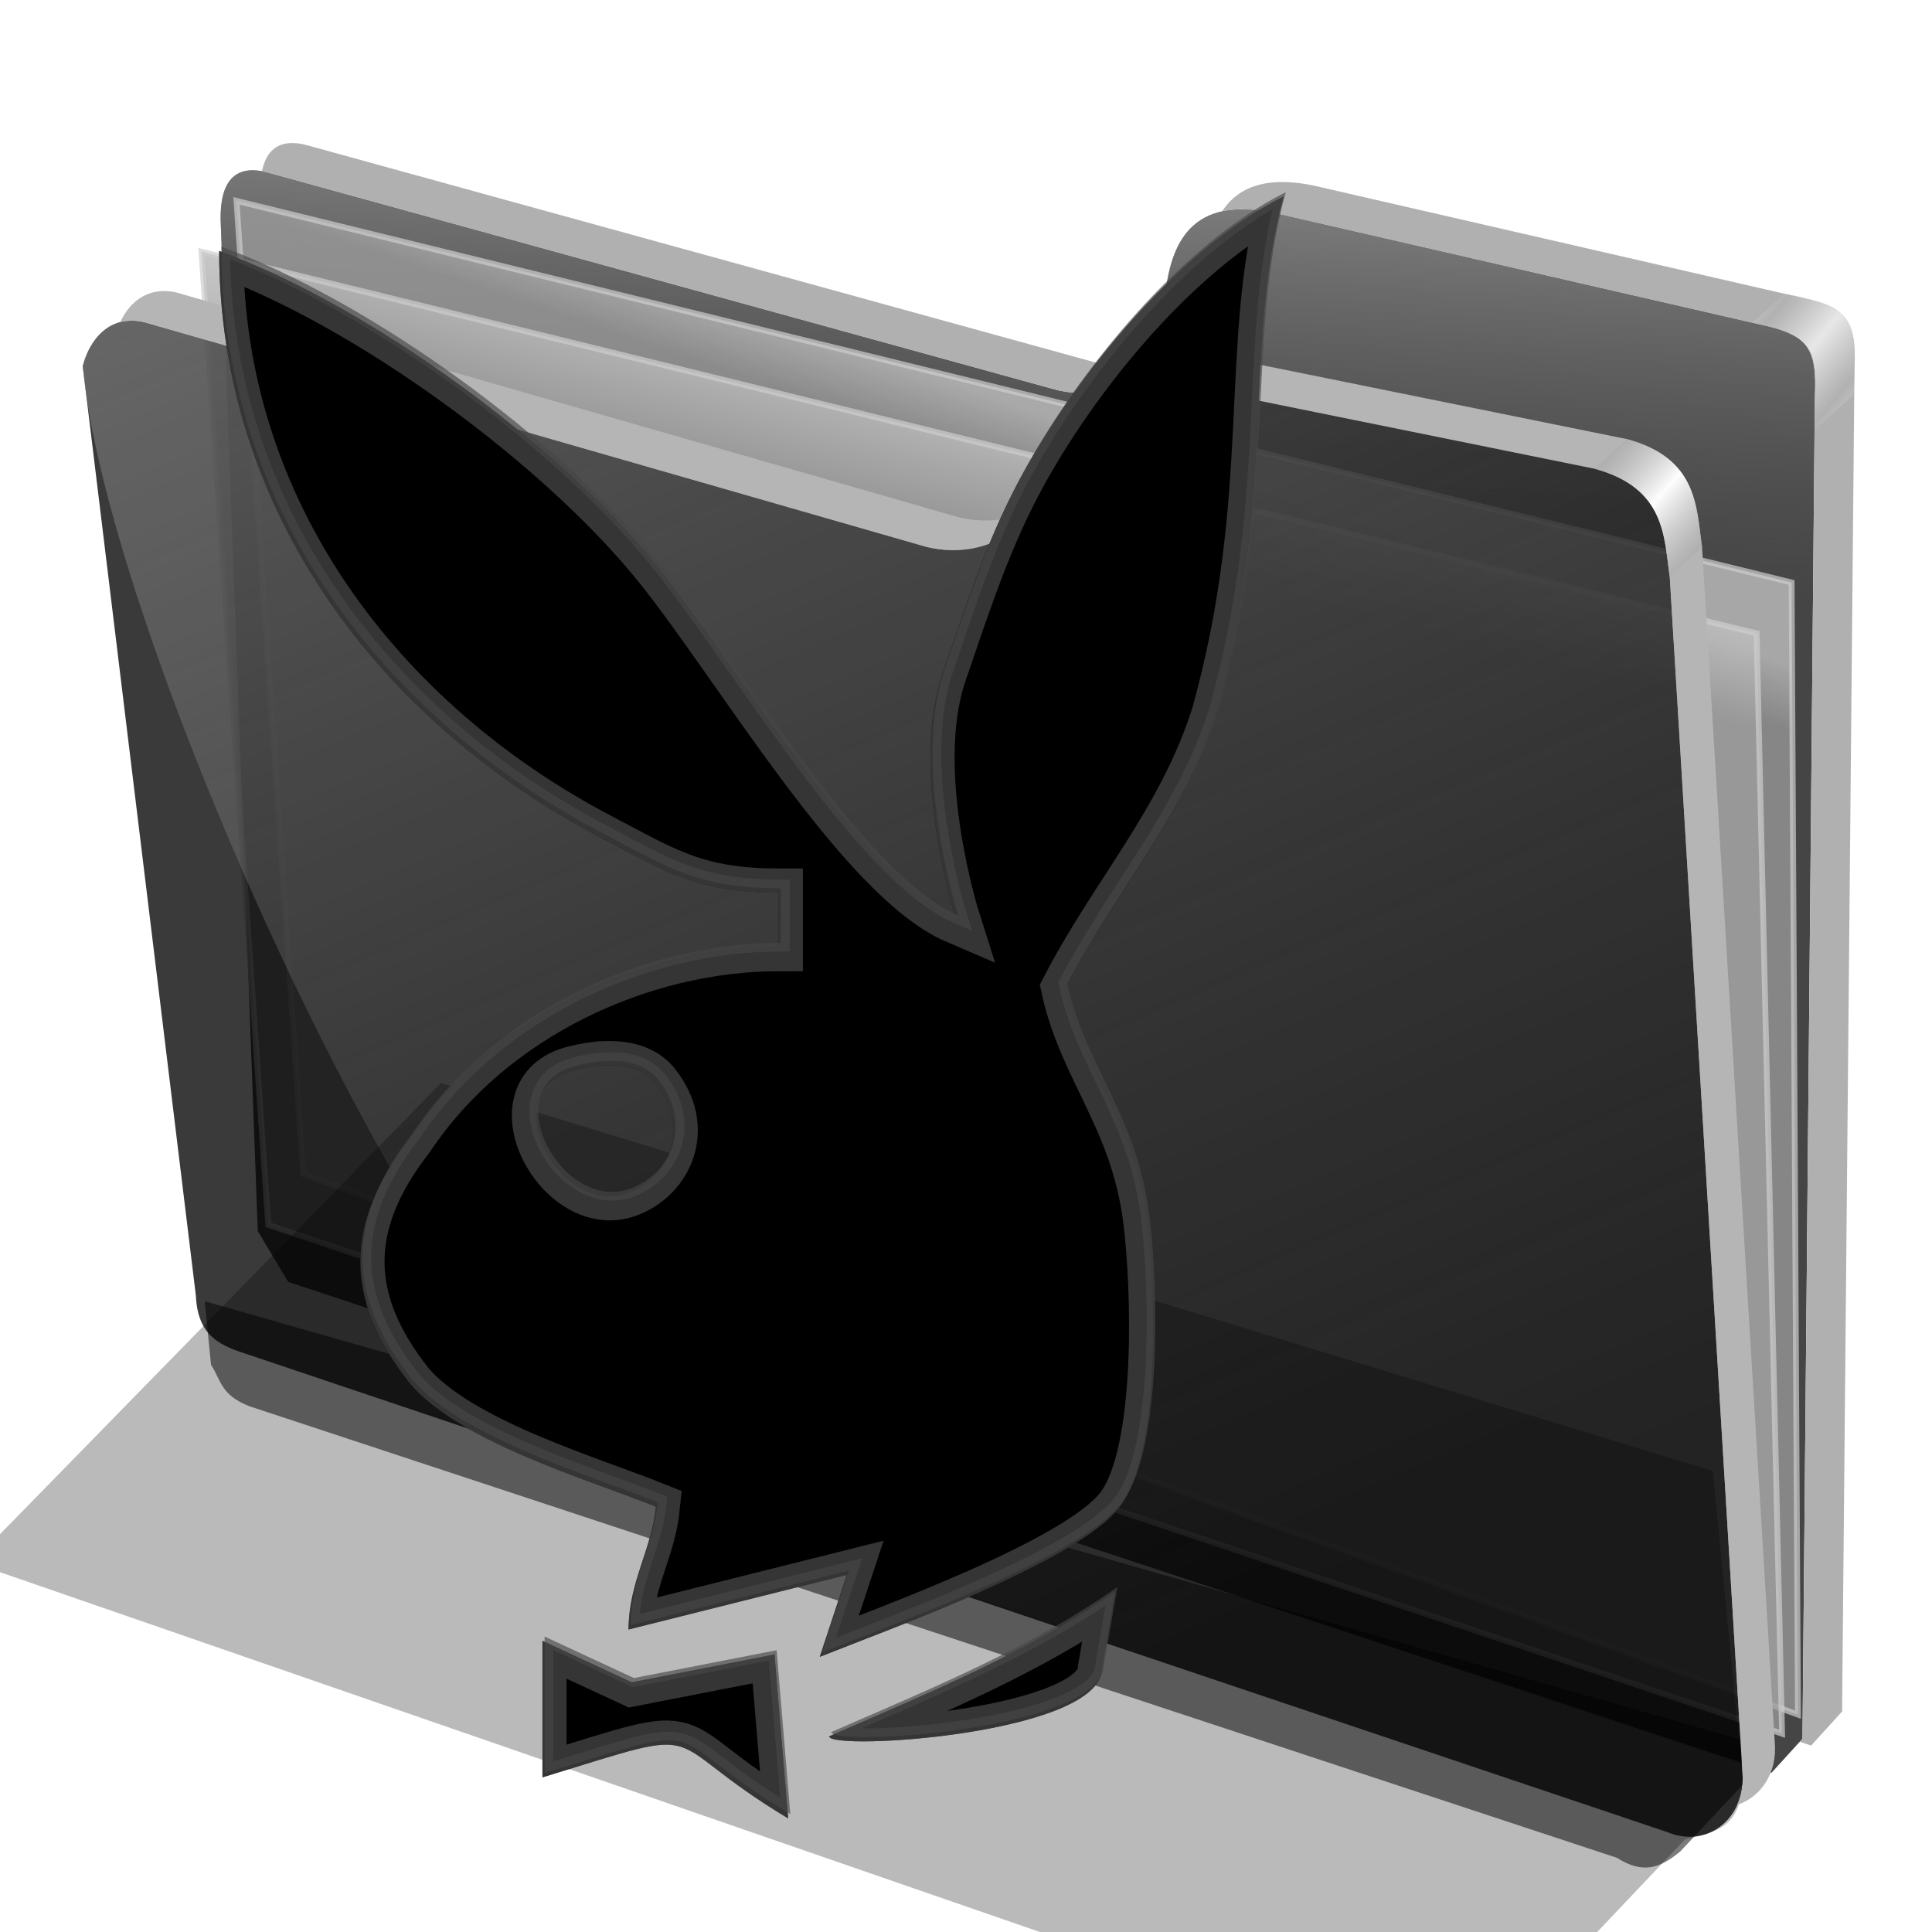 <?xml version="1.0" encoding="UTF-8" standalone="no"?>
<svg
   xmlns:dc="http://purl.org/dc/elements/1.1/"
   xmlns:cc="http://creativecommons.org/ns#"
   xmlns:rdf="http://www.w3.org/1999/02/22-rdf-syntax-ns#"
   xmlns:svg="http://www.w3.org/2000/svg"
   xmlns="http://www.w3.org/2000/svg"
   xmlns:xlink="http://www.w3.org/1999/xlink"
   xmlns:sodipodi="http://sodipodi.sourceforge.net/DTD/sodipodi-0.dtd"
   xmlns:inkscape="http://www.inkscape.org/namespaces/inkscape"
   width="256"
   height="256"
   viewBox="0 0 204.825 204.825"
   id="svg1916"
   sodipodi:version="0.32"
   inkscape:version="0.91 r13725"
   sodipodi:docname="folder-pictures-x.svg"
   version="1.1">
  <defs
     id="defs1920">
    <filter
       inkscape:collect="always"
       id="filter3966">
      <feGaussianBlur
         inkscape:collect="always"
         stdDeviation="5.34"
         id="feGaussianBlur3968" />
    </filter>
    <clipPath
       clipPathUnits="userSpaceOnUse"
       id="clipPath3972">
      <path
         d="m -40.281,25.844 c -14.47,7.235 -28.921,25.312 -36.156,39.781 -3.617,7.235 -6.24,15.208 -9.062,23.5 -4.412,12.96 1.812,32.562 1.812,32.562 -12.661,-5.426 -29.269,-34.093 -39.781,-47.031 -13.001,-16.001 -37.979,-34.359 -57.875,-41.594 0,34.365 21.257,62.398 50.625,77.781 8.615,4.513 12.679,7.25 23.531,7.25 l 0,7.219 c -18.087,0 -37.992,9.034 -48.844,25.312 -8.804,11.299 -8.786,21.519 0,32.562 6.628,7.732 23.519,12.664 32.562,16.281 -0.577,5.82 -3.564,9.882 -3.625,16.281 l 28.938,-7.25 -3.594,10.875 c 9.044,-3.617 34.355,-12.671 39.781,-19.906 5.426,-7.235 4.761,-28.997 3.625,-37.969 -1.707,-13.474 -8.538,-19.925 -10.875,-30.75 6.606,-12.717 15.446,-22.166 19.906,-36.188 8.123,-29.191 3.605,-48.823 9.031,-68.719 z m -89.75,115.125 c 2.498,-0.068 5.002,0.487 6.562,2.438 4.738,5.922 1.728,12.461 -3.625,14.469 -9.116,3.419 -18.212,-13.533 -7.219,-16.281 1.304,-0.326 2.783,-0.584 4.281,-0.625 z m 67.438,69.719 c -11.232,7.878 -23.29,12.859 -37.906,19.219 0,1.969 36.156,-0.254 36.156,-9.031 l 1.75,-10.188 z M -138.5,217.25 l 0,18.094 c 23.513,-7.235 14.475,-5.415 32.562,5.438 L -107.75,219.062 -126.656,222.75 -138.5,217.25 z"
         id="path3974"
         inkscape:connector-curvature="0"
         fill="#ffffff"
         filter="url(#filter3966)"
         stroke="none"
         fill-opacity="1" />
    </clipPath>
    <linearGradient
       inkscape:collect="always"
       id="linearGradient4167">
      <stop
         id="stop4169"
         stop-color="#adadad"
         stop-opacity="0.624" />
      <stop
         offset="1"
         id="stop4171"
         stop-color="#ffffff"
         stop-opacity="0.973" />
    </linearGradient>
    <linearGradient
       id="linearGradient4223"
       inkscape:collect="always">
      <stop
         id="stop4225"
         stop-color="#bebebe"
         stop-opacity="0.803" />
      <stop
         id="stop4227"
         offset="1"
         stop-color="#9f9f9f"
         stop-opacity="0.732" />
    </linearGradient>
    <linearGradient
       id="linearGradient4211"
       inkscape:collect="always">
      <stop
         id="stop4213"
         stop-color="#9f9f9f"
         stop-opacity="0.634" />
      <stop
         id="stop4215"
         offset="1"
         stop-color="#696969"
         stop-opacity="0" />
    </linearGradient>
    <linearGradient
       id="linearGradient4171"
       inkscape:collect="always">
      <stop
         id="stop4173"
         stop-color="#b2b2b2"
         stop-opacity="0.624" />
      <stop
         id="stop4175"
         offset="1"
         stop-color="#ffffff"
         stop-opacity="0.698" />
    </linearGradient>
    <linearGradient
       id="linearGradient4142"
       inkscape:collect="always">
      <stop
         id="stop4144"
         stop-color="#909090"
         stop-opacity="0.519" />
      <stop
         id="stop4146"
         offset="1"
         stop-color="#696969"
         stop-opacity="0" />
    </linearGradient>
    <linearGradient
       gradientUnits="userSpaceOnUse"
       y2="324.36"
       x2="278.75"
       y1="63.25"
       x1="165.74"
       id="linearGradient4148"
       xlink:href="#linearGradient4142"
       inkscape:collect="always" />
    <filter
       height="1.1"
       y="-0.05"
       width="1.056"
       x="-0.028"
       id="filter4160"
       inkscape:collect="always"
       color-interpolation-filters="sRGB">
      <feGaussianBlur
         id="feGaussianBlur4162"
         stdDeviation="3.563"
         inkscape:collect="always" />
    </filter>
    <linearGradient
       spreadMethod="reflect"
       gradientUnits="userSpaceOnUse"
       y2="114.16"
       x2="387.93"
       y1="106.85"
       x1="379.78"
       id="linearGradient4177"
       xlink:href="#linearGradient4167"
       inkscape:collect="always" />
    <linearGradient
       gradientTransform="translate(26.809,-26.383)"
       y2="114.16"
       x2="387.93"
       y1="108.46"
       x1="381.27"
       spreadMethod="reflect"
       gradientUnits="userSpaceOnUse"
       id="linearGradient4207"
       xlink:href="#linearGradient4171"
       inkscape:collect="always" />
    <linearGradient
       gradientUnits="userSpaceOnUse"
       y2="125.1"
       x2="281.1"
       y1="61.711"
       x1="284.7"
       id="linearGradient4217"
       xlink:href="#linearGradient4211"
       inkscape:collect="always" />
    <linearGradient
       gradientUnits="userSpaceOnUse"
       y2="103.09"
       x2="255.7"
       y1="93.26"
       x1="259.02"
       id="linearGradient4229"
       xlink:href="#linearGradient4223"
       inkscape:collect="always" />
    <linearGradient
       gradientUnits="userSpaceOnUse"
       y2="117.29"
       x2="258.99"
       y1="102.54"
       x1="262.84"
       id="linearGradient4237"
       xlink:href="#linearGradient4223"
       inkscape:collect="always" />
    <filter
       height="1.136"
       y="-0.068"
       width="1.049"
       x="-0.024"
       id="filter4257"
       inkscape:collect="always"
       color-interpolation-filters="sRGB">
      <feGaussianBlur
         id="feGaussianBlur4259"
         stdDeviation="2.754"
         inkscape:collect="always" />
    </filter>
  </defs>
  <sodipodi:namedview
     inkscape:window-height="1056"
     inkscape:window-width="1920"
     inkscape:pageshadow="2"
     inkscape:pageopacity="0.0"
     guidetolerance="10.0"
     gridtolerance="10.0"
     objecttolerance="10.0"
     borderopacity="1.0"
     bordercolor="#666666"
     pagecolor="#ffffff"
     id="base"
     inkscape:zoom="3.5234375"
     inkscape:cx="128"
     inkscape:cy="116.64745"
     inkscape:window-x="0"
     inkscape:window-y="0"
     inkscape:current-layer="svg1916"
     showgrid="false"
     inkscape:window-maximized="1" />
  <g
     transform="matrix(0.617,0,0,0.617,-62.927,-18.355)"
     id="g4261">
    <path
       d="m 137.158,253.333 1.093,10.929 c 1.695,2.564 1.625,5.182 6.557,7.104 l 234.99,77.596 c 4.362,2.76 7.274,1.936 10.911,-1.093 l 16.393,-17.486 z"
       id="path4239"
       inkscape:connector-curvature="0"
       sodipodi:nodetypes="ccccccc"
       stroke-opacity="1"
       fill="#000000"
       filter="url(#filter4257)"
       fill-rule="evenodd"
       stroke="none"
       stroke-linejoin="miter"
       fill-opacity="0.514"
       stroke-linecap="butt"
       stroke-width="1" />
    <path
       d="M 146.277,241.277 139.894,67.34 c -0.054,-6.438 2.499,-9.417 7.979,-7.979 l 135.106,37.234 c 8.126,2.326 17.809,-1.267 19.149,-15.426 0.936,-9.894 4.671,-17.67 18.617,-14.894 l 85.638,19.681 c 6.411,1.511 7.818,4.448 7.447,11.702 l -2.128,230.851 -5.319,5.851 -254.867,-84.342 z"
       id="path4198"
       inkscape:connector-curvature="0"
       sodipodi:nodetypes="ccccsccccccc"
       stroke-opacity="1"
       fill="#000000"
       fill-rule="evenodd"
       stroke="none"
       stroke-linejoin="miter"
       fill-opacity="0.73"
       stroke-linecap="butt"
       stroke-width="1" />
    <path
       sodipodi:nodetypes="ccccsccccccc"
       inkscape:connector-curvature="0"
       id="path4209"
       d="M 146.277,241.277 139.894,67.34 c -0.054,-6.438 2.499,-9.417 7.979,-7.979 l 135.106,37.234 c 8.126,2.326 17.809,-1.267 19.149,-15.426 0.936,-9.894 4.671,-17.67 18.617,-14.894 l 85.638,19.681 c 6.411,1.511 7.818,4.448 7.447,11.702 l -2.128,230.851 -5.319,5.851 -254.867,-84.342 z"
       stroke-opacity="1"
       fill="url(#linearGradient4217)"
       fill-rule="evenodd"
       stroke="none"
       stroke-linejoin="miter"
       fill-opacity="1"
       stroke-linecap="butt"
       stroke-width="1" />
    <path
       inkscape:connector-curvature="0"
       id="path4221"
       d="m 142.623,64.262 267.213,65.574 1.093,194.536 -256.831,-92.896 z"
       sodipodi:nodetypes="ccccc"
       stroke-opacity="0.705"
       fill="url(#linearGradient4229)"
       fill-rule="evenodd"
       stroke="#cecece"
       stroke-linejoin="miter"
       fill-opacity="1"
       stroke-linecap="butt"
       stroke-width="1" />
    <path
       d="m 136.612,73.005 267.213,65.574 4.372,189.071 -260.109,-87.432 z"
       id="path4219"
       inkscape:connector-curvature="0"
       stroke-opacity="0.705"
       fill="url(#linearGradient4237)"
       fill-rule="evenodd"
       stroke="#cecece"
       stroke-linejoin="miter"
       fill-opacity="1"
       stroke-linecap="butt"
       stroke-width="1" />
    <path
       d="m 116.204,92.685 c 1.132,-4.541 4.635,-9.034 10.687,-7.545 L 261.111,123.704 c 6.481,1.636 16.363,0.332 20.833,-11.111 4.009,-10.262 10.874,-18.78 25.463,-16.204 l 68.519,13.889 c 12.253,3.29 11.967,11.681 12.963,18.519 l 12.5,205.556 c 0.65,7.443 -5.751,13.213 -12.963,10.185 L 144.907,262.593 c -4.922,-1.559 -8.94,-3.097 -9.259,-10.185 z"
       id="path4138"
       inkscape:connector-curvature="0"
       sodipodi:nodetypes="cccscccccccc"
       stroke-opacity="1"
       fill="#000000"
       fill-rule="evenodd"
       stroke="none"
       stroke-linejoin="miter"
       fill-opacity="0.77"
       stroke-linecap="butt"
       stroke-width="1" />
    <path
       sodipodi:nodetypes="cccsccccccc"
       inkscape:connector-curvature="0"
       id="path4140"
       d="m 116.204,92.685 c 1.132,-4.541 4.635,-9.034 10.687,-7.545 L 261.111,123.704 c 6.481,1.636 16.363,0.332 20.833,-11.111 4.009,-10.262 10.874,-18.78 25.463,-16.204 l 68.519,13.889 c 12.253,3.29 11.967,11.681 12.963,18.519 l 12.5,205.556 c 0.65,7.443 -5.751,13.213 -12.963,10.185 L 209.722,283.889 C 173.765,257.83 120.359,138.216 116.204,92.685 Z"
       stroke-opacity="1"
       fill="url(#linearGradient4148)"
       fill-rule="evenodd"
       stroke="none"
       stroke-linejoin="miter"
       fill-opacity="1"
       stroke-linecap="butt"
       stroke-width="1" />
    <path
       d="m 177.778,215.833 -80.556,82.407 255.556,88.426 38.75,-40.871 c 4.635,-1.302 9.968,-1.381 9.861,-10.981 L 396.296,282.5 Z"
       id="path4150"
       inkscape:connector-curvature="0"
       sodipodi:nodetypes="ccccccc"
       stroke-opacity="1"
       fill="#000000"
       filter="url(#filter4160)"
       fill-rule="evenodd"
       stroke="none"
       stroke-linejoin="miter"
       fill-opacity="0.273"
       stroke-linecap="butt"
       stroke-width="1" />
    <path
       inkscape:connector-curvature="0"
       d="m 130.297,79.758 c -3.737,-0.059 -6.271,2.374 -7.662,5.354 1.245,-0.331 2.659,-0.363 4.256,0.029 l 134.221,38.562 c 5.499,1.388 13.442,0.658 18.455,-6.582 -4.306,2.386 -9.166,2.433 -12.9,1.49 L 132.447,80.047 c -0.757,-0.186 -1.473,-0.278 -2.15,-0.289 z m 177.547,11.074 c -7.107,0.029 -11.993,3.152 -15.514,7.738 3.827,-2.318 8.719,-3.304 15.078,-2.182 l 68.518,13.889 c 12.253,3.29 11.967,11.682 12.963,18.52 l 12.5,205.555 c 0.175,2.008 -0.176,3.885 -0.904,5.51 4.096,-1.288 6.901,-5.556 6.461,-10.602 l -12.5,-205.557 c -0.996,-6.838 -0.71,-15.227 -12.963,-18.518 L 312.963,91.297 c -1.824,-0.322 -3.527,-0.471 -5.119,-0.465 z"
       id="path4164"
       stroke-opacity="1"
       fill="#b5b5b5"
       fill-rule="evenodd"
       stroke="none"
       stroke-linejoin="miter"
       fill-opacity="1"
       stroke-linecap="butt"
       stroke-width="1" />
    <path
       id="path4169"
       d="m 375.926,110.277 c 12.253,3.29 11.967,11.682 12.963,18.52 2.184,-2.058 3.134,-2.713 5.557,-5.094 -0.996,-6.838 -0.71,-15.227 -12.963,-18.518 -2.398,2.288 -2.992,2.799 -5.557,5.092 z"
       inkscape:connector-curvature="0"
       sodipodi:nodetypes="ccccc"
       stroke-opacity="1"
       fill="url(#linearGradient4177)"
       fill-rule="evenodd"
       stroke="none"
       stroke-linejoin="miter"
       fill-opacity="1"
       stroke-linecap="butt"
       stroke-width="1" />
    <path
       inkscape:connector-curvature="0"
       d="m 151.904,54.332 c -2.674,0.112 -4.278,1.802 -4.9,4.838 0.282,0.052 0.57,0.113 0.869,0.191 l 135.105,37.234 c 5.412,1.549 11.51,0.467 15.379,-4.605 -2.772,0.802 -5.762,0.728 -8.57,-0.076 L 154.682,54.682 c -1.027,-0.27 -1.954,-0.384 -2.777,-0.35 z m 170.883,6.701 c -5.399,-0.127 -8.737,1.853 -10.814,5.035 2.347,-0.519 5.228,-0.496 8.771,0.209 l 85.639,19.68 c 6.411,1.511 7.818,4.449 7.447,11.703 l -2.129,230.85 -0.475,0.521 1.965,0.65 5.318,-5.852 2.129,-230.852 c 0.371,-7.255 -1.036,-10.19 -7.447,-11.701 L 327.553,61.596 c -1.743,-0.347 -3.327,-0.529 -4.766,-0.562 z"
       id="path4200"
       stroke-opacity="1"
       fill="#b0b0b0"
       fill-rule="evenodd"
       stroke="none"
       stroke-linejoin="miter"
       fill-opacity="1"
       stroke-linecap="butt"
       stroke-width="1" />
    <path
       sodipodi:nodetypes="ccccc"
       inkscape:connector-curvature="0"
       d="m 403.124,85.141 c 12.402,2.867 10.717,4.984 10.703,18.468 2.184,-2.058 4.251,-3.752 6.674,-6.133 0.485,-12.137 1.005,-14.994 -11.898,-17.245 -2.398,2.288 -2.914,2.617 -5.479,4.91 z"
       id="path4205"
       stroke-opacity="1"
       fill="url(#linearGradient4207)"
       fill-rule="evenodd"
       stroke="none"
       stroke-linejoin="miter"
       fill-opacity="1"
       stroke-linecap="butt"
       stroke-width="1" />
  </g>
  <g
     id="text4194"
     transform="matrix(0.8,0,0,0.8,30.668,-58.392)"
     font-style="normal"
     word-spacing="0"
     line-height="125%"
     font-weight="bold"
     font-stretch="normal"
     letter-spacing="0"
     font-variant="normal"
     font-size="7.5"
     stroke-opacity="1"
     font-family="STIXIntegralsSm"
     fill="#000000"
     stroke="none"
     stroke-linejoin="miter"
     fill-opacity="1"
     stroke-linecap="butt"
     stroke-width="1">
    <path
       d="m -33.815,58.841 -2.205,0 -0.348,0.996 -1.417,0 2.025,-5.468 1.681,0 2.025,5.468 -1.417,0 -0.344,-0.996 z m -1.853,-1.014 1.498,0 -0.747,-2.175 -0.751,2.175 z"
       id="path4199"
       inkscape:connector-curvature="0" />
    <path
       d="m -31.332,54.369 2.34,0 q 1.044,0 1.6,0.465 0.56,0.461 0.56,1.318 0,0.861 -0.56,1.326 -0.557,0.461 -1.6,0.461 l -0.93,0 0,1.897 -1.41,0 0,-5.468 z m 1.41,1.022 0,1.527 0.78,0 q 0.41,0 0.634,-0.198 0.223,-0.201 0.223,-0.568 0,-0.366 -0.223,-0.564 -0.223,-0.198 -0.634,-0.198 l -0.78,0 z"
       id="path4201"
       inkscape:connector-curvature="0" />
  </g>
  <g
     id="g4411"
     transform="translate(-0.681,0.908)">
    <path
       clip-path="url(#clipPath3972)"
       id="selection_to_path"
       transform="matrix(0.8,0,0,0.8,168.99,-0.752)"
       d="m -40.281,25.844 c -14.47,7.235 -28.921,25.312 -36.156,39.781 -3.617,7.235 -6.24,15.208 -9.062,23.5 -4.412,12.96 1.812,32.562 1.812,32.562 -12.661,-5.426 -29.269,-34.093 -39.781,-47.031 -13.001,-16.001 -37.979,-34.359 -57.875,-41.594 0,34.365 21.257,62.398 50.625,77.781 8.615,4.513 12.679,7.25 23.531,7.25 l 0,7.219 c -18.087,0 -37.992,9.034 -48.844,25.312 -8.804,11.299 -8.786,21.519 0,32.562 6.628,7.732 23.519,12.664 32.562,16.281 -0.577,5.82 -3.564,9.882 -3.625,16.281 l 28.938,-7.25 -3.594,10.875 c 9.044,-3.617 34.355,-12.671 39.781,-19.906 5.426,-7.235 4.761,-28.997 3.625,-37.969 -1.707,-13.474 -8.538,-19.925 -10.875,-30.75 6.606,-12.717 15.446,-22.166 19.906,-36.188 8.123,-29.191 3.605,-48.823 9.031,-68.719 z m -89.75,115.125 c 2.498,-0.068 5.002,0.487 6.562,2.438 4.738,5.922 1.728,12.461 -3.625,14.469 -9.116,3.419 -18.212,-13.533 -7.219,-16.281 1.304,-0.326 2.783,-0.584 4.281,-0.625 z m 67.438,69.719 c -11.232,7.878 -23.29,12.859 -37.906,19.219 0,1.969 36.156,-0.254 36.156,-9.031 l 1.75,-10.188 z M -138.5,217.25 l 0,18.094 c 23.513,-7.235 14.475,-5.415 32.562,5.438 L -107.75,219.062 -126.656,222.75 -138.5,217.25 Z"
       inkscape:connector-curvature="0"
       stroke-miterlimit="4"
       style="fill:#000000;fill-opacity:1;stroke:#626262;stroke-width:6.4;stroke-miterlimit:4;stroke-dasharray:none;stroke-opacity:0.547" />
    <path
       inkscape:connector-curvature="0"
       d="m -40.281,25.844 c -14.47,7.235 -28.921,25.312 -36.156,39.781 -3.617,7.235 -6.24,15.208 -9.062,23.5 -4.412,12.96 1.812,32.562 1.812,32.562 -12.661,-5.426 -29.269,-34.093 -39.781,-47.031 -13.001,-16.001 -37.979,-34.359 -57.875,-41.594 0,34.365 21.257,62.398 50.625,77.781 8.615,4.513 12.679,7.25 23.531,7.25 l 0,7.219 c -18.087,0 -37.992,9.034 -48.844,25.312 -8.804,11.299 -8.786,21.519 0,32.562 6.628,7.732 23.519,12.664 32.562,16.281 -0.577,5.82 -3.564,9.882 -3.625,16.281 l 28.938,-7.25 -3.594,10.875 c 9.044,-3.617 34.355,-12.671 39.781,-19.906 5.426,-7.235 4.761,-28.997 3.625,-37.969 -1.707,-13.474 -8.538,-19.925 -10.875,-30.75 6.606,-12.717 15.446,-22.166 19.906,-36.188 8.123,-29.191 3.605,-48.823 9.031,-68.719 z m -89.75,115.125 c 2.498,-0.068 5.002,0.487 6.562,2.438 4.738,5.922 1.728,12.461 -3.625,14.469 -9.116,3.419 -18.212,-13.533 -7.219,-16.281 1.304,-0.326 2.783,-0.584 4.281,-0.625 z m 67.438,69.719 c -11.232,7.878 -23.29,12.859 -37.906,19.219 0,1.969 36.156,-0.254 36.156,-9.031 l 1.75,-10.188 z M -138.5,217.25 l 0,18.094 c 23.513,-7.235 14.475,-5.415 32.562,5.438 L -107.75,219.062 -126.656,222.75 -138.5,217.25 Z"
       transform="matrix(0.8,0,0,0.8,169.217,-1.206)"
       id="path4349"
       clip-path="url(#clipPath3972)"
       stroke-miterlimit="4"
       style="fill:none;fill-opacity:1;stroke:#464646;stroke-width:2.3;stroke-miterlimit:4;stroke-dasharray:none;stroke-opacity:0.646" />
  </g>
</svg>
